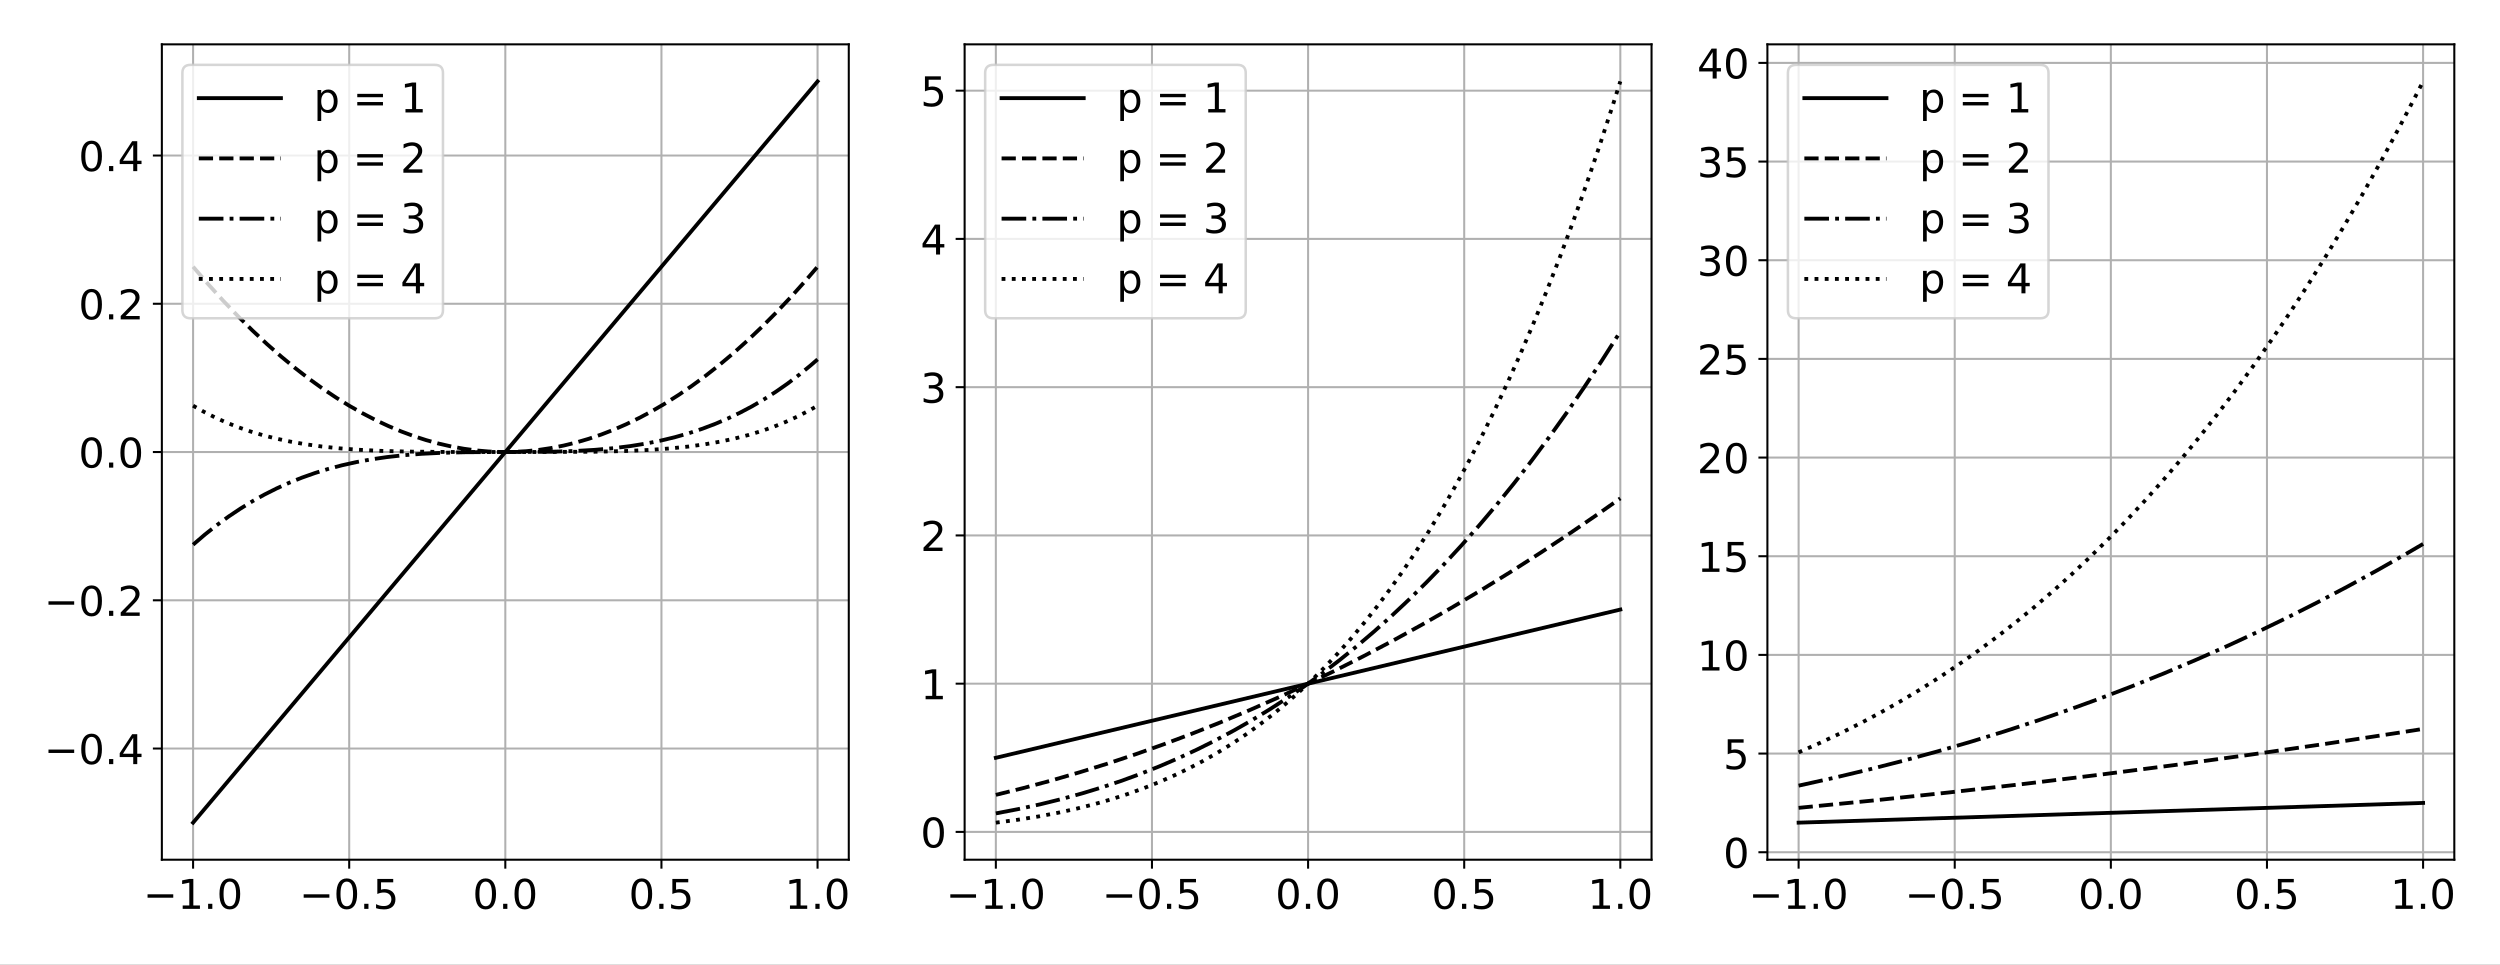<?xml version="1.0" encoding="UTF-8"?>
<svg xmlns="http://www.w3.org/2000/svg" xmlns:xlink="http://www.w3.org/1999/xlink" width="974.16pt" height="375.84pt" viewBox="0 0 974.16 375.84" version="1.1">
<rect x="0" y="0" width="974.16" height="375.84" fill="#808080" stroke="none"/>
<defs>
<g>
<symbol overflow="visible" id="glyph0-0">
<path style="stroke:none;" d="M 1.984 -1.328 L 4.559 -1.328 L 4.559 -10.223 L 1.762 -9.664 L 1.762 -11.105 L 4.543 -11.664 L 6.129 -11.664 L 6.129 -1.328 L 8.703 -1.328 L 8.703 0 L 1.984 0 Z M 1.984 -1.328 "/>
</symbol>
<symbol overflow="visible" id="glyph0-1">
<path style="stroke:none;" d="M 1.711 -1.984 L 3.359 -1.984 L 3.359 0 L 1.711 0 Z M 1.711 -1.984 "/>
</symbol>
<symbol overflow="visible" id="glyph0-2">
<path style="stroke:none;" d="M 5.09 -10.625 C 4.273 -10.625 3.664 -10.223 3.246 -9.426 C 2.832 -8.625 2.641 -7.426 2.641 -5.824 C 2.641 -4.223 2.832 -3.023 3.246 -2.223 C 3.664 -1.426 4.273 -1.023 5.09 -1.023 C 5.902 -1.023 6.512 -1.426 6.93 -2.223 C 7.328 -3.023 7.535 -4.223 7.535 -5.824 C 7.535 -7.426 7.328 -8.625 6.93 -9.426 C 6.512 -10.223 5.902 -10.625 5.09 -10.625 Z M 5.09 -11.871 C 6.383 -11.871 7.375 -11.344 8.078 -10.32 C 8.77 -9.281 9.121 -7.777 9.121 -5.824 C 9.121 -3.855 8.77 -2.352 8.078 -1.328 C 7.375 -0.305 6.383 0.207 5.07 0.207 C 3.762 0.207 2.77 -0.305 2.078 -1.328 C 1.391 -2.352 1.055 -3.855 1.055 -5.824 C 1.055 -7.777 1.391 -9.281 2.078 -10.32 C 2.77 -11.344 3.777 -11.871 5.09 -11.871 Z M 5.09 -11.871 "/>
</symbol>
<symbol overflow="visible" id="glyph0-3">
<path style="stroke:none;" d="M 1.727 -11.664 L 7.922 -11.664 L 7.922 -10.336 L 3.168 -10.336 L 3.168 -7.473 C 3.391 -7.551 3.633 -7.617 3.855 -7.648 C 4.078 -7.68 4.32 -7.711 4.543 -7.711 C 5.84 -7.711 6.863 -7.344 7.633 -6.641 C 8.398 -5.922 8.785 -4.961 8.785 -3.742 C 8.785 -2.48 8.383 -1.504 7.602 -0.816 C 6.816 -0.129 5.711 0.207 4.305 0.207 C 3.809 0.207 3.312 0.16 2.801 0.098 C 2.289 0.016 1.777 -0.098 1.23 -0.273 L 1.23 -1.855 C 1.695 -1.602 2.176 -1.406 2.688 -1.281 C 3.184 -1.152 3.711 -1.105 4.273 -1.105 C 5.168 -1.105 5.887 -1.328 6.414 -1.809 C 6.93 -2.289 7.199 -2.93 7.199 -3.742 C 7.199 -4.543 6.93 -5.184 6.414 -5.664 C 5.887 -6.145 5.168 -6.383 4.273 -6.383 C 3.855 -6.383 3.426 -6.336 3.008 -6.238 C 2.594 -6.145 2.16 -6 1.727 -5.809 Z M 1.727 -11.664 "/>
</symbol>
<symbol overflow="visible" id="glyph0-4">
<path style="stroke:none;" d="M 6.047 -10.289 L 2.062 -4.062 L 6.047 -4.062 Z M 5.633 -11.664 L 7.617 -11.664 L 7.617 -4.062 L 9.281 -4.062 L 9.281 -2.754 L 7.617 -2.754 L 7.617 0 L 6.047 0 L 6.047 -2.754 L 0.785 -2.754 L 0.785 -4.273 Z M 5.633 -11.664 "/>
</symbol>
<symbol overflow="visible" id="glyph0-5">
<path style="stroke:none;" d="M 3.07 -1.328 L 8.574 -1.328 L 8.574 0 L 1.168 0 L 1.168 -1.328 C 1.762 -1.938 2.574 -2.77 3.617 -3.824 C 4.641 -4.863 5.297 -5.535 5.566 -5.84 C 6.078 -6.398 6.434 -6.879 6.625 -7.281 C 6.816 -7.664 6.93 -8.062 6.93 -8.449 C 6.93 -9.055 6.703 -9.566 6.273 -9.953 C 5.84 -10.336 5.281 -10.543 4.574 -10.543 C 4.078 -10.543 3.551 -10.449 3.008 -10.289 C 2.465 -10.113 1.871 -9.855 1.246 -9.504 L 1.246 -11.105 C 1.887 -11.359 2.48 -11.551 3.023 -11.68 C 3.566 -11.809 4.078 -11.871 4.543 -11.871 C 5.742 -11.871 6.703 -11.566 7.426 -10.961 C 8.145 -10.352 8.512 -9.551 8.512 -8.543 C 8.512 -8.062 8.414 -7.602 8.238 -7.184 C 8.062 -6.754 7.742 -6.238 7.266 -5.664 C 7.137 -5.504 6.719 -5.07 6.016 -4.352 C 5.312 -3.633 4.336 -2.625 3.07 -1.328 Z M 3.07 -1.328 "/>
</symbol>
<symbol overflow="visible" id="glyph0-6">
<path style="stroke:none;" d="M 2.895 -1.312 L 2.895 3.312 L 1.457 3.312 L 1.457 -8.754 L 2.895 -8.754 L 2.895 -7.426 C 3.184 -7.938 3.566 -8.32 4.031 -8.574 C 4.496 -8.832 5.055 -8.961 5.695 -8.961 C 6.754 -8.961 7.617 -8.527 8.289 -7.695 C 8.945 -6.848 9.281 -5.742 9.281 -4.367 C 9.281 -2.992 8.945 -1.871 8.289 -1.039 C 7.617 -0.207 6.754 0.207 5.695 0.207 C 5.055 0.207 4.496 0.078 4.031 -0.16 C 3.566 -0.398 3.184 -0.785 2.895 -1.312 Z M 7.793 -4.367 C 7.793 -5.426 7.566 -6.238 7.137 -6.848 C 6.688 -7.457 6.098 -7.762 5.344 -7.762 C 4.574 -7.762 3.984 -7.457 3.551 -6.848 C 3.105 -6.238 2.895 -5.426 2.895 -4.367 C 2.895 -3.312 3.105 -2.48 3.551 -1.871 C 3.984 -1.266 4.574 -0.977 5.344 -0.977 C 6.098 -0.977 6.688 -1.266 7.137 -1.871 C 7.566 -2.48 7.793 -3.312 7.793 -4.367 Z M 7.793 -4.367 "/>
</symbol>
<symbol overflow="visible" id="glyph0-7">
<path style="stroke:none;" d=""/>
</symbol>
<symbol overflow="visible" id="glyph0-8">
<path style="stroke:none;" d="M 1.695 -7.266 L 11.711 -7.266 L 11.711 -5.953 L 1.695 -5.953 Z M 1.695 -4.078 L 11.711 -4.078 L 11.711 -2.754 L 1.695 -2.754 Z M 1.695 -4.078 "/>
</symbol>
<symbol overflow="visible" id="glyph0-9">
<path style="stroke:none;" d="M 6.496 -6.289 C 7.246 -6.129 7.84 -5.793 8.258 -5.281 C 8.672 -4.77 8.895 -4.129 8.895 -3.391 C 8.895 -2.238 8.496 -1.344 7.711 -0.719 C 6.91 -0.098 5.793 0.207 4.336 0.207 C 3.84 0.207 3.328 0.16 2.816 0.062 C 2.305 -0.016 1.762 -0.16 1.215 -0.352 L 1.215 -1.871 C 1.648 -1.617 2.129 -1.426 2.656 -1.297 C 3.168 -1.168 3.711 -1.105 4.289 -1.105 C 5.281 -1.105 6.031 -1.297 6.543 -1.68 C 7.055 -2.062 7.328 -2.641 7.328 -3.391 C 7.328 -4.062 7.09 -4.609 6.609 -4.992 C 6.129 -5.375 5.457 -5.586 4.594 -5.586 L 3.23 -5.586 L 3.23 -6.879 L 4.656 -6.879 C 5.426 -6.879 6.016 -7.023 6.434 -7.344 C 6.848 -7.648 7.055 -8.098 7.055 -8.688 C 7.055 -9.281 6.832 -9.742 6.414 -10.062 C 5.984 -10.383 5.375 -10.543 4.594 -10.543 C 4.16 -10.543 3.695 -10.496 3.199 -10.398 C 2.703 -10.305 2.16 -10.16 1.566 -9.969 L 1.566 -11.375 C 2.16 -11.535 2.719 -11.664 3.246 -11.742 C 3.762 -11.824 4.258 -11.871 4.734 -11.871 C 5.922 -11.871 6.863 -11.602 7.566 -11.055 C 8.273 -10.512 8.625 -9.777 8.625 -8.848 C 8.625 -8.207 8.434 -7.664 8.062 -7.215 C 7.695 -6.77 7.168 -6.449 6.496 -6.289 Z M 6.496 -6.289 "/>
</symbol>
</g>
<clipPath id="clip1">
  <path d="M 0 0 L 974.16 0 L 974.16 375.84 L 0 375.84 Z M 0 0 "/>
</clipPath>
<clipPath id="clip2">
  <path d="M 74 17.281 L 76 17.281 L 76 335 L 74 335 Z M 74 17.281 "/>
</clipPath>
<clipPath id="clip3">
  <path d="M 135 17.281 L 137 17.281 L 137 335 L 135 335 Z M 135 17.281 "/>
</clipPath>
<clipPath id="clip4">
  <path d="M 196 17.281 L 198 17.281 L 198 335 L 196 335 Z M 196 17.281 "/>
</clipPath>
<clipPath id="clip5">
  <path d="M 257 17.281 L 259 17.281 L 259 335 L 257 335 Z M 257 17.281 "/>
</clipPath>
<clipPath id="clip6">
  <path d="M 318 17.281 L 320 17.281 L 320 335 L 318 335 Z M 318 17.281 "/>
</clipPath>
<clipPath id="clip7">
  <path d="M 63.07 291 L 330.738 291 L 330.738 293 L 63.07 293 Z M 63.07 291 "/>
</clipPath>
<clipPath id="clip8">
  <path d="M 63.07 233 L 330.738 233 L 330.738 235 L 63.07 235 Z M 63.07 233 "/>
</clipPath>
<clipPath id="clip9">
  <path d="M 63.07 175 L 330.738 175 L 330.738 177 L 63.07 177 Z M 63.07 175 "/>
</clipPath>
<clipPath id="clip10">
  <path d="M 63.07 117 L 330.738 117 L 330.738 119 L 63.07 119 Z M 63.07 117 "/>
</clipPath>
<clipPath id="clip11">
  <path d="M 63.07 60 L 330.738 60 L 330.738 62 L 63.07 62 Z M 63.07 60 "/>
</clipPath>
<clipPath id="clip12">
  <path d="M 387 17.281 L 389 17.281 L 389 335 L 387 335 Z M 387 17.281 "/>
</clipPath>
<clipPath id="clip13">
  <path d="M 448 17.281 L 450 17.281 L 450 335 L 448 335 Z M 448 17.281 "/>
</clipPath>
<clipPath id="clip14">
  <path d="M 509 17.281 L 511 17.281 L 511 335 L 509 335 Z M 509 17.281 "/>
</clipPath>
<clipPath id="clip15">
  <path d="M 569 17.281 L 572 17.281 L 572 335 L 569 335 Z M 569 17.281 "/>
</clipPath>
<clipPath id="clip16">
  <path d="M 630 17.281 L 632 17.281 L 632 335 L 630 335 Z M 630 17.281 "/>
</clipPath>
<clipPath id="clip17">
  <path d="M 375.879 323 L 643.547 323 L 643.547 325 L 375.879 325 Z M 375.879 323 "/>
</clipPath>
<clipPath id="clip18">
  <path d="M 375.879 265 L 643.547 265 L 643.547 267 L 375.879 267 Z M 375.879 265 "/>
</clipPath>
<clipPath id="clip19">
  <path d="M 375.879 208 L 643.547 208 L 643.547 210 L 375.879 210 Z M 375.879 208 "/>
</clipPath>
<clipPath id="clip20">
  <path d="M 375.879 150 L 643.547 150 L 643.547 152 L 375.879 152 Z M 375.879 150 "/>
</clipPath>
<clipPath id="clip21">
  <path d="M 375.879 92 L 643.547 92 L 643.547 94 L 375.879 94 Z M 375.879 92 "/>
</clipPath>
<clipPath id="clip22">
  <path d="M 375.879 34 L 643.547 34 L 643.547 36 L 375.879 36 Z M 375.879 34 "/>
</clipPath>
<clipPath id="clip23">
  <path d="M 700 17.281 L 702 17.281 L 702 335 L 700 335 Z M 700 17.281 "/>
</clipPath>
<clipPath id="clip24">
  <path d="M 761 17.281 L 763 17.281 L 763 335 L 761 335 Z M 761 17.281 "/>
</clipPath>
<clipPath id="clip25">
  <path d="M 821 17.281 L 824 17.281 L 824 335 L 821 335 Z M 821 17.281 "/>
</clipPath>
<clipPath id="clip26">
  <path d="M 882 17.281 L 884 17.281 L 884 335 L 882 335 Z M 882 17.281 "/>
</clipPath>
<clipPath id="clip27">
  <path d="M 943 17.281 L 945 17.281 L 945 335 L 943 335 Z M 943 17.281 "/>
</clipPath>
<clipPath id="clip28">
  <path d="M 688.691 331 L 956.355 331 L 956.355 333 L 688.691 333 Z M 688.691 331 "/>
</clipPath>
<clipPath id="clip29">
  <path d="M 688.691 293 L 956.355 293 L 956.355 295 L 688.691 295 Z M 688.691 293 "/>
</clipPath>
<clipPath id="clip30">
  <path d="M 688.691 254 L 956.355 254 L 956.355 256 L 688.691 256 Z M 688.691 254 "/>
</clipPath>
<clipPath id="clip31">
  <path d="M 688.691 216 L 956.355 216 L 956.355 218 L 688.691 218 Z M 688.691 216 "/>
</clipPath>
<clipPath id="clip32">
  <path d="M 688.691 177 L 956.355 177 L 956.355 179 L 688.691 179 Z M 688.691 177 "/>
</clipPath>
<clipPath id="clip33">
  <path d="M 688.691 139 L 956.355 139 L 956.355 141 L 688.691 141 Z M 688.691 139 "/>
</clipPath>
<clipPath id="clip34">
  <path d="M 688.691 100 L 956.355 100 L 956.355 102 L 688.691 102 Z M 688.691 100 "/>
</clipPath>
<clipPath id="clip35">
  <path d="M 688.691 62 L 956.355 62 L 956.355 64 L 688.691 64 Z M 688.691 62 "/>
</clipPath>
<clipPath id="clip36">
  <path d="M 688.691 23 L 956.355 23 L 956.355 26 L 688.691 26 Z M 688.691 23 "/>
</clipPath>
</defs>
<g id="surface1">
<g clip-path="url(#clip1)" clip-rule="nonzero">
<path style=" stroke:none;fill-rule:nonzero;fill:rgb(100%,100%,100%);fill-opacity:1;" d="M 0 375.84 L 974.16 375.84 L 974.16 0 L 0 0 Z M 0 375.84 "/>
</g>
<path style=" stroke:none;fill-rule:nonzero;fill:rgb(100%,100%,100%);fill-opacity:1;" d="M 63.07 335 L 330.738 335 L 330.738 17.281 L 63.07 17.281 Z M 63.07 335 "/>
<g clip-path="url(#clip2)" clip-rule="nonzero">
<path style="fill:none;stroke-width:0.8;stroke-linecap:square;stroke-linejoin:round;stroke:rgb(69.019%,69.019%,69.019%);stroke-opacity:1;stroke-miterlimit:10;" d="M 75.238 40.84 L 75.238 358.559 " transform="matrix(1,0,0,-1,0,375.84)"/>
</g>
<path style="fill:none;stroke-width:0.8;stroke-linecap:butt;stroke-linejoin:round;stroke:rgb(0%,0%,0%);stroke-opacity:1;stroke-miterlimit:10;" d="M 75.238 40.84 L 75.238 37.34 " transform="matrix(1,0,0,-1,0,375.84)"/>
<g style="fill:rgb(0%,0%,0%);fill-opacity:1;">
  <use xlink:href="#glyph0-0" x="69.205" y="354.156"/>
  <use xlink:href="#glyph0-1" x="79.381" y="354.156"/>
  <use xlink:href="#glyph0-2" x="84.469" y="354.156"/>
</g>
<path style=" stroke:none;fill-rule:nonzero;fill:rgb(0%,0%,0%);fill-opacity:1;" d="M 57.496 348.477 L 67.512 348.477 L 67.512 349.805 L 57.496 349.805 Z M 57.496 348.477 "/>
<g clip-path="url(#clip3)" clip-rule="nonzero">
<path style="fill:none;stroke-width:0.8;stroke-linecap:square;stroke-linejoin:round;stroke:rgb(69.019%,69.019%,69.019%);stroke-opacity:1;stroke-miterlimit:10;" d="M 136.07 40.84 L 136.07 358.559 " transform="matrix(1,0,0,-1,0,375.84)"/>
</g>
<path style="fill:none;stroke-width:0.8;stroke-linecap:butt;stroke-linejoin:round;stroke:rgb(0%,0%,0%);stroke-opacity:1;stroke-miterlimit:10;" d="M 136.07 40.84 L 136.07 37.34 " transform="matrix(1,0,0,-1,0,375.84)"/>
<g style="fill:rgb(0%,0%,0%);fill-opacity:1;">
  <use xlink:href="#glyph0-2" x="130.039" y="354.156"/>
  <use xlink:href="#glyph0-1" x="140.215" y="354.156"/>
  <use xlink:href="#glyph0-3" x="145.303" y="354.156"/>
</g>
<path style=" stroke:none;fill-rule:nonzero;fill:rgb(0%,0%,0%);fill-opacity:1;" d="M 118.328 348.477 L 128.344 348.477 L 128.344 349.805 L 118.328 349.805 Z M 118.328 348.477 "/>
<g clip-path="url(#clip4)" clip-rule="nonzero">
<path style="fill:none;stroke-width:0.8;stroke-linecap:square;stroke-linejoin:round;stroke:rgb(69.019%,69.019%,69.019%);stroke-opacity:1;stroke-miterlimit:10;" d="M 196.902 40.84 L 196.902 358.559 " transform="matrix(1,0,0,-1,0,375.84)"/>
</g>
<path style="fill:none;stroke-width:0.8;stroke-linecap:butt;stroke-linejoin:round;stroke:rgb(0%,0%,0%);stroke-opacity:1;stroke-miterlimit:10;" d="M 196.902 40.84 L 196.902 37.34 " transform="matrix(1,0,0,-1,0,375.84)"/>
<g style="fill:rgb(0%,0%,0%);fill-opacity:1;">
  <use xlink:href="#glyph0-2" x="184.169" y="354.156"/>
  <use xlink:href="#glyph0-1" x="194.345" y="354.156"/>
  <use xlink:href="#glyph0-2" x="199.433" y="354.156"/>
</g>
<g clip-path="url(#clip5)" clip-rule="nonzero">
<path style="fill:none;stroke-width:0.8;stroke-linecap:square;stroke-linejoin:round;stroke:rgb(69.019%,69.019%,69.019%);stroke-opacity:1;stroke-miterlimit:10;" d="M 257.738 40.84 L 257.738 358.559 " transform="matrix(1,0,0,-1,0,375.84)"/>
</g>
<path style="fill:none;stroke-width:0.8;stroke-linecap:butt;stroke-linejoin:round;stroke:rgb(0%,0%,0%);stroke-opacity:1;stroke-miterlimit:10;" d="M 257.738 40.84 L 257.738 37.34 " transform="matrix(1,0,0,-1,0,375.84)"/>
<g style="fill:rgb(0%,0%,0%);fill-opacity:1;">
  <use xlink:href="#glyph0-2" x="245.002" y="354.156"/>
  <use xlink:href="#glyph0-1" x="255.178" y="354.156"/>
  <use xlink:href="#glyph0-3" x="260.266" y="354.156"/>
</g>
<g clip-path="url(#clip6)" clip-rule="nonzero">
<path style="fill:none;stroke-width:0.8;stroke-linecap:square;stroke-linejoin:round;stroke:rgb(69.019%,69.019%,69.019%);stroke-opacity:1;stroke-miterlimit:10;" d="M 318.57 40.84 L 318.57 358.559 " transform="matrix(1,0,0,-1,0,375.84)"/>
</g>
<path style="fill:none;stroke-width:0.8;stroke-linecap:butt;stroke-linejoin:round;stroke:rgb(0%,0%,0%);stroke-opacity:1;stroke-miterlimit:10;" d="M 318.57 40.84 L 318.57 37.34 " transform="matrix(1,0,0,-1,0,375.84)"/>
<g style="fill:rgb(0%,0%,0%);fill-opacity:1;">
  <use xlink:href="#glyph0-0" x="305.836" y="354.156"/>
  <use xlink:href="#glyph0-1" x="316.012" y="354.156"/>
  <use xlink:href="#glyph0-2" x="321.1" y="354.156"/>
</g>
<g clip-path="url(#clip7)" clip-rule="nonzero">
<path style="fill:none;stroke-width:0.8;stroke-linecap:square;stroke-linejoin:round;stroke:rgb(69.019%,69.019%,69.019%);stroke-opacity:1;stroke-miterlimit:10;" d="M 63.07 84.164 L 330.738 84.164 " transform="matrix(1,0,0,-1,0,375.84)"/>
</g>
<path style="fill:none;stroke-width:0.8;stroke-linecap:butt;stroke-linejoin:round;stroke:rgb(0%,0%,0%);stroke-opacity:1;stroke-miterlimit:10;" d="M 63.07 84.164 L 59.57 84.164 " transform="matrix(1,0,0,-1,0,375.84)"/>
<g style="fill:rgb(0%,0%,0%);fill-opacity:1;">
  <use xlink:href="#glyph0-2" x="30.601" y="297.753"/>
  <use xlink:href="#glyph0-1" x="40.777" y="297.753"/>
  <use xlink:href="#glyph0-4" x="45.865" y="297.753"/>
</g>
<path style=" stroke:none;fill-rule:nonzero;fill:rgb(0%,0%,0%);fill-opacity:1;" d="M 18.891 292.074 L 28.906 292.074 L 28.906 293.402 L 18.891 293.402 Z M 18.891 292.074 "/>
<g clip-path="url(#clip8)" clip-rule="nonzero">
<path style="fill:none;stroke-width:0.8;stroke-linecap:square;stroke-linejoin:round;stroke:rgb(69.019%,69.019%,69.019%);stroke-opacity:1;stroke-miterlimit:10;" d="M 63.07 141.934 L 330.738 141.934 " transform="matrix(1,0,0,-1,0,375.84)"/>
</g>
<path style="fill:none;stroke-width:0.8;stroke-linecap:butt;stroke-linejoin:round;stroke:rgb(0%,0%,0%);stroke-opacity:1;stroke-miterlimit:10;" d="M 63.07 141.934 L 59.57 141.934 " transform="matrix(1,0,0,-1,0,375.84)"/>
<g style="fill:rgb(0%,0%,0%);fill-opacity:1;">
  <use xlink:href="#glyph0-2" x="30.601" y="239.985"/>
  <use xlink:href="#glyph0-1" x="40.777" y="239.985"/>
  <use xlink:href="#glyph0-5" x="45.865" y="239.985"/>
</g>
<path style=" stroke:none;fill-rule:nonzero;fill:rgb(0%,0%,0%);fill-opacity:1;" d="M 18.891 234.305 L 28.906 234.305 L 28.906 235.633 L 18.891 235.633 Z M 18.891 234.305 "/>
<g clip-path="url(#clip9)" clip-rule="nonzero">
<path style="fill:none;stroke-width:0.8;stroke-linecap:square;stroke-linejoin:round;stroke:rgb(69.019%,69.019%,69.019%);stroke-opacity:1;stroke-miterlimit:10;" d="M 63.07 199.699 L 330.738 199.699 " transform="matrix(1,0,0,-1,0,375.84)"/>
</g>
<path style="fill:none;stroke-width:0.8;stroke-linecap:butt;stroke-linejoin:round;stroke:rgb(0%,0%,0%);stroke-opacity:1;stroke-miterlimit:10;" d="M 63.07 199.699 L 59.57 199.699 " transform="matrix(1,0,0,-1,0,375.84)"/>
<g style="fill:rgb(0%,0%,0%);fill-opacity:1;">
  <use xlink:href="#glyph0-2" x="30.601" y="182.218"/>
  <use xlink:href="#glyph0-1" x="40.777" y="182.218"/>
  <use xlink:href="#glyph0-2" x="45.865" y="182.218"/>
</g>
<g clip-path="url(#clip10)" clip-rule="nonzero">
<path style="fill:none;stroke-width:0.8;stroke-linecap:square;stroke-linejoin:round;stroke:rgb(69.019%,69.019%,69.019%);stroke-opacity:1;stroke-miterlimit:10;" d="M 63.07 257.469 L 330.738 257.469 " transform="matrix(1,0,0,-1,0,375.84)"/>
</g>
<path style="fill:none;stroke-width:0.8;stroke-linecap:butt;stroke-linejoin:round;stroke:rgb(0%,0%,0%);stroke-opacity:1;stroke-miterlimit:10;" d="M 63.07 257.469 L 59.57 257.469 " transform="matrix(1,0,0,-1,0,375.84)"/>
<g style="fill:rgb(0%,0%,0%);fill-opacity:1;">
  <use xlink:href="#glyph0-2" x="30.601" y="124.451"/>
  <use xlink:href="#glyph0-1" x="40.777" y="124.451"/>
  <use xlink:href="#glyph0-5" x="45.865" y="124.451"/>
</g>
<g clip-path="url(#clip11)" clip-rule="nonzero">
<path style="fill:none;stroke-width:0.8;stroke-linecap:square;stroke-linejoin:round;stroke:rgb(69.019%,69.019%,69.019%);stroke-opacity:1;stroke-miterlimit:10;" d="M 63.07 315.235 L 330.738 315.235 " transform="matrix(1,0,0,-1,0,375.84)"/>
</g>
<path style="fill:none;stroke-width:0.8;stroke-linecap:butt;stroke-linejoin:round;stroke:rgb(0%,0%,0%);stroke-opacity:1;stroke-miterlimit:10;" d="M 63.07 315.235 L 59.57 315.235 " transform="matrix(1,0,0,-1,0,375.84)"/>
<g style="fill:rgb(0%,0%,0%);fill-opacity:1;">
  <use xlink:href="#glyph0-2" x="30.601" y="66.684"/>
  <use xlink:href="#glyph0-1" x="40.777" y="66.684"/>
  <use xlink:href="#glyph0-4" x="45.865" y="66.684"/>
</g>
<path style="fill:none;stroke-width:1.5;stroke-linecap:square;stroke-linejoin:round;stroke:rgb(0%,0%,0%);stroke-opacity:1;stroke-miterlimit:10;" d="M 75.238 55.281 L 318.57 344.117 " transform="matrix(1,0,0,-1,0,375.84)"/>
<path style="fill:none;stroke-width:1.5;stroke-linecap:butt;stroke-linejoin:round;stroke:rgb(0%,0%,0%);stroke-opacity:1;stroke-dasharray:5.55,2.4;stroke-miterlimit:10;" d="M 75.238 271.91 L 81.082 265.137 L 86.93 258.699 L 92.773 252.594 L 98.375 247.055 L 103.98 241.82 L 109.582 236.895 L 114.941 232.473 L 120.297 228.324 L 125.656 224.461 L 131.016 220.875 L 136.133 217.715 L 141.246 214.813 L 146.359 212.16 L 151.477 209.766 L 156.348 207.723 L 161.219 205.91 L 166.09 204.332 L 170.961 202.985 L 175.832 201.867 L 180.707 200.981 L 185.578 200.324 L 190.449 199.903 L 195.32 199.711 L 200.191 199.754 L 205.062 200.024 L 209.934 200.528 L 214.805 201.262 L 219.68 202.231 L 224.551 203.43 L 229.422 204.86 L 234.293 206.52 L 239.164 208.41 L 244.035 210.535 L 249.152 213.016 L 254.266 215.75 L 259.379 218.742 L 264.496 221.988 L 269.609 225.488 L 274.969 229.43 L 280.328 233.649 L 285.688 238.153 L 291.289 243.156 L 296.891 248.469 L 302.492 254.086 L 308.098 260.012 L 313.941 266.52 L 318.57 271.91 " transform="matrix(1,0,0,-1,0,375.84)"/>
<path style="fill:none;stroke-width:1.5;stroke-linecap:butt;stroke-linejoin:round;stroke:rgb(0%,0%,0%);stroke-opacity:1;stroke-dasharray:9.6,2.4,1.5,2.4;stroke-miterlimit:10;" d="M 75.238 163.594 L 79.863 167.563 L 84.492 171.223 L 89.121 174.598 L 93.75 177.695 L 98.375 180.528 L 103.004 183.102 L 107.875 185.555 L 112.746 187.75 L 117.617 189.707 L 122.734 191.52 L 127.848 193.098 L 133.207 194.52 L 138.809 195.77 L 144.656 196.84 L 150.746 197.727 L 157.32 198.457 L 164.387 199.012 L 172.18 199.399 L 181.438 199.625 L 194.348 199.699 L 214.805 199.817 L 224.062 200.102 L 231.855 200.555 L 238.922 201.188 L 245.496 202 L 251.586 202.977 L 257.434 204.145 L 263.035 205.496 L 268.395 207.024 L 273.508 208.711 L 278.625 210.641 L 283.496 212.715 L 288.367 215.039 L 292.996 217.488 L 297.621 220.184 L 302.25 223.137 L 306.879 226.363 L 311.508 229.875 L 315.891 233.473 L 318.57 235.805 " transform="matrix(1,0,0,-1,0,375.84)"/>
<path style="fill:none;stroke-width:1.5;stroke-linecap:butt;stroke-linejoin:round;stroke:rgb(0%,0%,0%);stroke-opacity:1;stroke-dasharray:1.5,2.475;stroke-miterlimit:10;" d="M 75.238 217.754 L 79.379 215.418 L 83.762 213.199 L 88.145 211.227 L 92.773 209.387 L 97.645 207.695 L 102.516 206.238 L 107.633 204.934 L 113.234 203.738 L 119.082 202.723 L 125.414 201.852 L 132.234 201.141 L 139.785 200.578 L 148.555 200.149 L 159.027 199.871 L 173.398 199.727 L 205.551 199.699 L 231.371 199.817 L 243.547 200.09 L 253.047 200.52 L 261.086 201.098 L 268.148 201.824 L 274.727 202.723 L 280.57 203.738 L 286.176 204.934 L 291.531 206.305 L 296.648 207.856 L 301.52 209.567 L 306.148 211.434 L 310.531 213.434 L 314.918 215.68 L 318.57 217.754 " transform="matrix(1,0,0,-1,0,375.84)"/>
<path style="fill:none;stroke-width:0.8;stroke-linecap:square;stroke-linejoin:miter;stroke:rgb(0%,0%,0%);stroke-opacity:1;stroke-miterlimit:10;" d="M 63.07 40.84 L 63.07 358.559 " transform="matrix(1,0,0,-1,0,375.84)"/>
<path style="fill:none;stroke-width:0.8;stroke-linecap:square;stroke-linejoin:miter;stroke:rgb(0%,0%,0%);stroke-opacity:1;stroke-miterlimit:10;" d="M 330.738 40.84 L 330.738 358.559 " transform="matrix(1,0,0,-1,0,375.84)"/>
<path style="fill:none;stroke-width:0.8;stroke-linecap:square;stroke-linejoin:miter;stroke:rgb(0%,0%,0%);stroke-opacity:1;stroke-miterlimit:10;" d="M 63.07 40.84 L 330.738 40.84 " transform="matrix(1,0,0,-1,0,375.84)"/>
<path style="fill:none;stroke-width:0.8;stroke-linecap:square;stroke-linejoin:miter;stroke:rgb(0%,0%,0%);stroke-opacity:1;stroke-miterlimit:10;" d="M 63.07 358.559 L 330.738 358.559 " transform="matrix(1,0,0,-1,0,375.84)"/>
<path style="fill-rule:nonzero;fill:rgb(100%,100%,100%);fill-opacity:0.8;stroke-width:1;stroke-linecap:butt;stroke-linejoin:miter;stroke:rgb(79.999%,79.999%,79.999%);stroke-opacity:0.8;stroke-miterlimit:10;" d="M 74.27 251.824 L 169.406 251.824 C 171.539 251.824 172.609 252.891 172.609 255.024 L 172.609 347.36 C 172.609 349.492 171.539 350.559 169.406 350.559 L 74.27 350.559 C 72.137 350.559 71.07 349.492 71.07 347.36 L 71.07 255.024 C 71.07 252.891 72.137 251.824 74.27 251.824 Z M 74.27 251.824 " transform="matrix(1,0,0,-1,0,375.84)"/>
<path style="fill:none;stroke-width:1.5;stroke-linecap:square;stroke-linejoin:round;stroke:rgb(0%,0%,0%);stroke-opacity:1;stroke-miterlimit:10;" d="M 77.469 337.606 L 109.469 337.606 " transform="matrix(1,0,0,-1,0,375.84)"/>
<g style="fill:rgb(0%,0%,0%);fill-opacity:1;">
  <use xlink:href="#glyph0-6" x="122.27" y="43.836"/>
  <use xlink:href="#glyph0-7" x="132.43" y="43.836"/>
  <use xlink:href="#glyph0-8" x="137.518" y="43.836"/>
  <use xlink:href="#glyph0-7" x="150.926" y="43.836"/>
  <use xlink:href="#glyph0-0" x="156.014" y="43.836"/>
</g>
<path style="fill:none;stroke-width:1.5;stroke-linecap:butt;stroke-linejoin:round;stroke:rgb(0%,0%,0%);stroke-opacity:1;stroke-dasharray:5.55,2.4;stroke-miterlimit:10;" d="M 77.469 314.121 L 109.469 314.121 " transform="matrix(1,0,0,-1,0,375.84)"/>
<g style="fill:rgb(0%,0%,0%);fill-opacity:1;">
  <use xlink:href="#glyph0-6" x="122.27" y="67.321"/>
  <use xlink:href="#glyph0-7" x="132.43" y="67.321"/>
  <use xlink:href="#glyph0-8" x="137.518" y="67.321"/>
  <use xlink:href="#glyph0-7" x="150.926" y="67.321"/>
  <use xlink:href="#glyph0-5" x="156.014" y="67.321"/>
</g>
<path style="fill:none;stroke-width:1.5;stroke-linecap:butt;stroke-linejoin:round;stroke:rgb(0%,0%,0%);stroke-opacity:1;stroke-dasharray:9.6,2.4,1.5,2.4;stroke-miterlimit:10;" d="M 77.469 290.637 L 109.469 290.637 " transform="matrix(1,0,0,-1,0,375.84)"/>
<g style="fill:rgb(0%,0%,0%);fill-opacity:1;">
  <use xlink:href="#glyph0-6" x="122.27" y="90.805"/>
  <use xlink:href="#glyph0-7" x="132.43" y="90.805"/>
  <use xlink:href="#glyph0-8" x="137.518" y="90.805"/>
  <use xlink:href="#glyph0-7" x="150.926" y="90.805"/>
  <use xlink:href="#glyph0-9" x="156.014" y="90.805"/>
</g>
<path style="fill:none;stroke-width:1.5;stroke-linecap:butt;stroke-linejoin:round;stroke:rgb(0%,0%,0%);stroke-opacity:1;stroke-dasharray:1.5,2.475;stroke-miterlimit:10;" d="M 77.469 267.152 L 109.469 267.152 " transform="matrix(1,0,0,-1,0,375.84)"/>
<g style="fill:rgb(0%,0%,0%);fill-opacity:1;">
  <use xlink:href="#glyph0-6" x="122.27" y="114.289"/>
  <use xlink:href="#glyph0-7" x="132.43" y="114.289"/>
  <use xlink:href="#glyph0-8" x="137.518" y="114.289"/>
  <use xlink:href="#glyph0-7" x="150.926" y="114.289"/>
  <use xlink:href="#glyph0-4" x="156.014" y="114.289"/>
</g>
<path style=" stroke:none;fill-rule:nonzero;fill:rgb(100%,100%,100%);fill-opacity:1;" d="M 375.879 335 L 643.547 335 L 643.547 17.281 L 375.879 17.281 Z M 375.879 335 "/>
<g clip-path="url(#clip12)" clip-rule="nonzero">
<path style="fill:none;stroke-width:0.8;stroke-linecap:square;stroke-linejoin:round;stroke:rgb(69.019%,69.019%,69.019%);stroke-opacity:1;stroke-miterlimit:10;" d="M 388.047 40.84 L 388.047 358.559 " transform="matrix(1,0,0,-1,0,375.84)"/>
</g>
<path style="fill:none;stroke-width:0.8;stroke-linecap:butt;stroke-linejoin:round;stroke:rgb(0%,0%,0%);stroke-opacity:1;stroke-miterlimit:10;" d="M 388.047 40.84 L 388.047 37.34 " transform="matrix(1,0,0,-1,0,375.84)"/>
<g style="fill:rgb(0%,0%,0%);fill-opacity:1;">
  <use xlink:href="#glyph0-0" x="382.015" y="354.156"/>
  <use xlink:href="#glyph0-1" x="392.191" y="354.156"/>
  <use xlink:href="#glyph0-2" x="397.279" y="354.156"/>
</g>
<path style=" stroke:none;fill-rule:nonzero;fill:rgb(0%,0%,0%);fill-opacity:1;" d="M 370.305 348.477 L 380.32 348.477 L 380.32 349.805 L 370.305 349.805 Z M 370.305 348.477 "/>
<g clip-path="url(#clip13)" clip-rule="nonzero">
<path style="fill:none;stroke-width:0.8;stroke-linecap:square;stroke-linejoin:round;stroke:rgb(69.019%,69.019%,69.019%);stroke-opacity:1;stroke-miterlimit:10;" d="M 448.879 40.84 L 448.879 358.559 " transform="matrix(1,0,0,-1,0,375.84)"/>
</g>
<path style="fill:none;stroke-width:0.8;stroke-linecap:butt;stroke-linejoin:round;stroke:rgb(0%,0%,0%);stroke-opacity:1;stroke-miterlimit:10;" d="M 448.879 40.84 L 448.879 37.34 " transform="matrix(1,0,0,-1,0,375.84)"/>
<g style="fill:rgb(0%,0%,0%);fill-opacity:1;">
  <use xlink:href="#glyph0-2" x="442.849" y="354.156"/>
  <use xlink:href="#glyph0-1" x="453.025" y="354.156"/>
  <use xlink:href="#glyph0-3" x="458.113" y="354.156"/>
</g>
<path style=" stroke:none;fill-rule:nonzero;fill:rgb(0%,0%,0%);fill-opacity:1;" d="M 431.137 348.477 L 441.156 348.477 L 441.156 349.805 L 431.137 349.805 Z M 431.137 348.477 "/>
<g clip-path="url(#clip14)" clip-rule="nonzero">
<path style="fill:none;stroke-width:0.8;stroke-linecap:square;stroke-linejoin:round;stroke:rgb(69.019%,69.019%,69.019%);stroke-opacity:1;stroke-miterlimit:10;" d="M 509.715 40.84 L 509.715 358.559 " transform="matrix(1,0,0,-1,0,375.84)"/>
</g>
<path style="fill:none;stroke-width:0.8;stroke-linecap:butt;stroke-linejoin:round;stroke:rgb(0%,0%,0%);stroke-opacity:1;stroke-miterlimit:10;" d="M 509.715 40.84 L 509.715 37.34 " transform="matrix(1,0,0,-1,0,375.84)"/>
<g style="fill:rgb(0%,0%,0%);fill-opacity:1;">
  <use xlink:href="#glyph0-2" x="496.979" y="354.156"/>
  <use xlink:href="#glyph0-1" x="507.155" y="354.156"/>
  <use xlink:href="#glyph0-2" x="512.243" y="354.156"/>
</g>
<g clip-path="url(#clip15)" clip-rule="nonzero">
<path style="fill:none;stroke-width:0.8;stroke-linecap:square;stroke-linejoin:round;stroke:rgb(69.019%,69.019%,69.019%);stroke-opacity:1;stroke-miterlimit:10;" d="M 570.547 40.84 L 570.547 358.559 " transform="matrix(1,0,0,-1,0,375.84)"/>
</g>
<path style="fill:none;stroke-width:0.8;stroke-linecap:butt;stroke-linejoin:round;stroke:rgb(0%,0%,0%);stroke-opacity:1;stroke-miterlimit:10;" d="M 570.547 40.84 L 570.547 37.34 " transform="matrix(1,0,0,-1,0,375.84)"/>
<g style="fill:rgb(0%,0%,0%);fill-opacity:1;">
  <use xlink:href="#glyph0-2" x="557.812" y="354.156"/>
  <use xlink:href="#glyph0-1" x="567.988" y="354.156"/>
  <use xlink:href="#glyph0-3" x="573.076" y="354.156"/>
</g>
<g clip-path="url(#clip16)" clip-rule="nonzero">
<path style="fill:none;stroke-width:0.8;stroke-linecap:square;stroke-linejoin:round;stroke:rgb(69.019%,69.019%,69.019%);stroke-opacity:1;stroke-miterlimit:10;" d="M 631.379 40.84 L 631.379 358.559 " transform="matrix(1,0,0,-1,0,375.84)"/>
</g>
<path style="fill:none;stroke-width:0.8;stroke-linecap:butt;stroke-linejoin:round;stroke:rgb(0%,0%,0%);stroke-opacity:1;stroke-miterlimit:10;" d="M 631.379 40.84 L 631.379 37.34 " transform="matrix(1,0,0,-1,0,375.84)"/>
<g style="fill:rgb(0%,0%,0%);fill-opacity:1;">
  <use xlink:href="#glyph0-0" x="618.646" y="354.156"/>
  <use xlink:href="#glyph0-1" x="628.822" y="354.156"/>
  <use xlink:href="#glyph0-2" x="633.91" y="354.156"/>
</g>
<g clip-path="url(#clip17)" clip-rule="nonzero">
<path style="fill:none;stroke-width:0.8;stroke-linecap:square;stroke-linejoin:round;stroke:rgb(69.019%,69.019%,69.019%);stroke-opacity:1;stroke-miterlimit:10;" d="M 375.879 51.672 L 643.547 51.672 " transform="matrix(1,0,0,-1,0,375.84)"/>
</g>
<path style="fill:none;stroke-width:0.8;stroke-linecap:butt;stroke-linejoin:round;stroke:rgb(0%,0%,0%);stroke-opacity:1;stroke-miterlimit:10;" d="M 375.879 51.672 L 372.379 51.672 " transform="matrix(1,0,0,-1,0,375.84)"/>
<g style="fill:rgb(0%,0%,0%);fill-opacity:1;">
  <use xlink:href="#glyph0-2" x="358.692" y="330.247"/>
</g>
<g clip-path="url(#clip18)" clip-rule="nonzero">
<path style="fill:none;stroke-width:0.8;stroke-linecap:square;stroke-linejoin:round;stroke:rgb(69.019%,69.019%,69.019%);stroke-opacity:1;stroke-miterlimit:10;" d="M 375.879 109.438 L 643.547 109.438 " transform="matrix(1,0,0,-1,0,375.84)"/>
</g>
<path style="fill:none;stroke-width:0.8;stroke-linecap:butt;stroke-linejoin:round;stroke:rgb(0%,0%,0%);stroke-opacity:1;stroke-miterlimit:10;" d="M 375.879 109.438 L 372.379 109.438 " transform="matrix(1,0,0,-1,0,375.84)"/>
<g style="fill:rgb(0%,0%,0%);fill-opacity:1;">
  <use xlink:href="#glyph0-0" x="358.692" y="272.479"/>
</g>
<g clip-path="url(#clip19)" clip-rule="nonzero">
<path style="fill:none;stroke-width:0.8;stroke-linecap:square;stroke-linejoin:round;stroke:rgb(69.019%,69.019%,69.019%);stroke-opacity:1;stroke-miterlimit:10;" d="M 375.879 167.207 L 643.547 167.207 " transform="matrix(1,0,0,-1,0,375.84)"/>
</g>
<path style="fill:none;stroke-width:0.8;stroke-linecap:butt;stroke-linejoin:round;stroke:rgb(0%,0%,0%);stroke-opacity:1;stroke-miterlimit:10;" d="M 375.879 167.207 L 372.379 167.207 " transform="matrix(1,0,0,-1,0,375.84)"/>
<g style="fill:rgb(0%,0%,0%);fill-opacity:1;">
  <use xlink:href="#glyph0-5" x="358.692" y="214.712"/>
</g>
<g clip-path="url(#clip20)" clip-rule="nonzero">
<path style="fill:none;stroke-width:0.8;stroke-linecap:square;stroke-linejoin:round;stroke:rgb(69.019%,69.019%,69.019%);stroke-opacity:1;stroke-miterlimit:10;" d="M 375.879 224.973 L 643.547 224.973 " transform="matrix(1,0,0,-1,0,375.84)"/>
</g>
<path style="fill:none;stroke-width:0.8;stroke-linecap:butt;stroke-linejoin:round;stroke:rgb(0%,0%,0%);stroke-opacity:1;stroke-miterlimit:10;" d="M 375.879 224.973 L 372.379 224.973 " transform="matrix(1,0,0,-1,0,375.84)"/>
<g style="fill:rgb(0%,0%,0%);fill-opacity:1;">
  <use xlink:href="#glyph0-9" x="358.692" y="156.945"/>
</g>
<g clip-path="url(#clip21)" clip-rule="nonzero">
<path style="fill:none;stroke-width:0.8;stroke-linecap:square;stroke-linejoin:round;stroke:rgb(69.019%,69.019%,69.019%);stroke-opacity:1;stroke-miterlimit:10;" d="M 375.879 282.742 L 643.547 282.742 " transform="matrix(1,0,0,-1,0,375.84)"/>
</g>
<path style="fill:none;stroke-width:0.8;stroke-linecap:butt;stroke-linejoin:round;stroke:rgb(0%,0%,0%);stroke-opacity:1;stroke-miterlimit:10;" d="M 375.879 282.742 L 372.379 282.742 " transform="matrix(1,0,0,-1,0,375.84)"/>
<g style="fill:rgb(0%,0%,0%);fill-opacity:1;">
  <use xlink:href="#glyph0-4" x="358.692" y="99.178"/>
</g>
<g clip-path="url(#clip22)" clip-rule="nonzero">
<path style="fill:none;stroke-width:0.8;stroke-linecap:square;stroke-linejoin:round;stroke:rgb(69.019%,69.019%,69.019%);stroke-opacity:1;stroke-miterlimit:10;" d="M 375.879 340.508 L 643.547 340.508 " transform="matrix(1,0,0,-1,0,375.84)"/>
</g>
<path style="fill:none;stroke-width:0.8;stroke-linecap:butt;stroke-linejoin:round;stroke:rgb(0%,0%,0%);stroke-opacity:1;stroke-miterlimit:10;" d="M 375.879 340.508 L 372.379 340.508 " transform="matrix(1,0,0,-1,0,375.84)"/>
<g style="fill:rgb(0%,0%,0%);fill-opacity:1;">
  <use xlink:href="#glyph0-3" x="358.692" y="41.41"/>
</g>
<path style="fill:none;stroke-width:1.5;stroke-linecap:square;stroke-linejoin:round;stroke:rgb(0%,0%,0%);stroke-opacity:1;stroke-miterlimit:10;" d="M 388.047 80.555 L 631.379 138.32 " transform="matrix(1,0,0,-1,0,375.84)"/>
<path style="fill:none;stroke-width:1.5;stroke-linecap:butt;stroke-linejoin:round;stroke:rgb(0%,0%,0%);stroke-opacity:1;stroke-dasharray:5.55,2.4;stroke-miterlimit:10;" d="M 388.047 66.113 L 398.766 68.77 L 409.727 71.719 L 420.688 74.903 L 431.648 78.317 L 442.609 81.969 L 453.57 85.856 L 464.531 89.977 L 475.492 94.332 L 486.695 99.028 L 497.898 103.965 L 509.105 109.149 L 520.309 114.578 L 531.512 120.254 L 542.719 126.172 L 554.168 132.473 L 565.613 139.028 L 577.062 145.84 L 588.512 152.91 L 600.203 160.391 L 611.895 168.141 L 623.586 176.156 L 631.379 181.649 " transform="matrix(1,0,0,-1,0,375.84)"/>
<path style="fill:none;stroke-width:1.5;stroke-linecap:butt;stroke-linejoin:round;stroke:rgb(0%,0%,0%);stroke-opacity:1;stroke-dasharray:9.6,2.4,1.5,2.4;stroke-miterlimit:10;" d="M 388.047 58.891 L 396.816 60.57 L 405.34 62.43 L 413.621 64.469 L 421.66 66.684 L 429.453 69.059 L 437.004 71.586 L 444.555 74.352 L 451.863 77.258 L 459.172 80.403 L 466.477 83.793 L 473.543 87.317 L 480.605 91.09 L 487.668 95.117 L 494.488 99.262 L 501.309 103.656 L 508.129 108.317 L 514.949 113.25 L 521.77 118.457 L 528.59 123.953 L 535.41 129.742 L 542.23 135.832 L 549.051 142.227 L 555.871 148.942 L 562.691 155.981 L 569.512 163.352 L 576.332 171.059 L 583.152 179.113 L 589.973 187.524 L 596.793 196.297 L 603.613 205.438 L 610.434 214.957 L 617.254 224.863 L 624.074 235.16 L 630.895 245.856 L 631.379 246.637 " transform="matrix(1,0,0,-1,0,375.84)"/>
<path style="fill:none;stroke-width:1.5;stroke-linecap:butt;stroke-linejoin:round;stroke:rgb(0%,0%,0%);stroke-opacity:1;stroke-dasharray:1.5,2.475;stroke-miterlimit:10;" d="M 388.047 55.281 L 396.57 56.406 L 404.609 57.688 L 412.16 59.113 L 419.469 60.723 L 426.289 62.445 L 432.863 64.328 L 439.199 66.367 L 445.531 68.645 L 451.621 71.07 L 457.465 73.641 L 463.312 76.453 L 468.914 79.395 L 474.516 82.594 L 479.875 85.903 L 485.234 89.473 L 490.594 93.313 L 495.707 97.242 L 500.824 101.449 L 505.938 105.938 L 511.055 110.723 L 516.168 115.817 L 521.285 121.235 L 526.398 126.988 L 531.512 133.09 L 536.629 139.559 L 541.742 146.406 L 546.613 153.289 L 551.488 160.539 L 556.602 168.567 L 561.719 177.028 L 566.832 185.942 L 571.945 195.32 L 577.062 205.184 L 582.176 215.547 L 587.293 226.422 L 592.406 237.836 L 597.523 249.797 L 602.637 262.324 L 607.754 275.438 L 612.867 289.152 L 617.984 303.488 L 623.098 318.465 L 628.457 334.863 L 631.379 344.117 " transform="matrix(1,0,0,-1,0,375.84)"/>
<path style="fill:none;stroke-width:0.8;stroke-linecap:square;stroke-linejoin:miter;stroke:rgb(0%,0%,0%);stroke-opacity:1;stroke-miterlimit:10;" d="M 375.879 40.84 L 375.879 358.559 " transform="matrix(1,0,0,-1,0,375.84)"/>
<path style="fill:none;stroke-width:0.8;stroke-linecap:square;stroke-linejoin:miter;stroke:rgb(0%,0%,0%);stroke-opacity:1;stroke-miterlimit:10;" d="M 643.547 40.84 L 643.547 358.559 " transform="matrix(1,0,0,-1,0,375.84)"/>
<path style="fill:none;stroke-width:0.8;stroke-linecap:square;stroke-linejoin:miter;stroke:rgb(0%,0%,0%);stroke-opacity:1;stroke-miterlimit:10;" d="M 375.879 40.84 L 643.547 40.84 " transform="matrix(1,0,0,-1,0,375.84)"/>
<path style="fill:none;stroke-width:0.8;stroke-linecap:square;stroke-linejoin:miter;stroke:rgb(0%,0%,0%);stroke-opacity:1;stroke-miterlimit:10;" d="M 375.879 358.559 L 643.547 358.559 " transform="matrix(1,0,0,-1,0,375.84)"/>
<path style="fill-rule:nonzero;fill:rgb(100%,100%,100%);fill-opacity:0.8;stroke-width:1;stroke-linecap:butt;stroke-linejoin:miter;stroke:rgb(79.999%,79.999%,79.999%);stroke-opacity:0.8;stroke-miterlimit:10;" d="M 387.078 251.824 L 482.219 251.824 C 484.352 251.824 485.418 252.891 485.418 255.024 L 485.418 347.36 C 485.418 349.492 484.352 350.559 482.219 350.559 L 387.078 350.559 C 384.945 350.559 383.879 349.492 383.879 347.36 L 383.879 255.024 C 383.879 252.891 384.945 251.824 387.078 251.824 Z M 387.078 251.824 " transform="matrix(1,0,0,-1,0,375.84)"/>
<path style="fill:none;stroke-width:1.5;stroke-linecap:square;stroke-linejoin:round;stroke:rgb(0%,0%,0%);stroke-opacity:1;stroke-miterlimit:10;" d="M 390.281 337.606 L 422.281 337.606 " transform="matrix(1,0,0,-1,0,375.84)"/>
<g style="fill:rgb(0%,0%,0%);fill-opacity:1;">
  <use xlink:href="#glyph0-6" x="435.08" y="43.836"/>
  <use xlink:href="#glyph0-7" x="445.24" y="43.836"/>
  <use xlink:href="#glyph0-8" x="450.328" y="43.836"/>
  <use xlink:href="#glyph0-7" x="463.736" y="43.836"/>
  <use xlink:href="#glyph0-0" x="468.824" y="43.836"/>
</g>
<path style="fill:none;stroke-width:1.5;stroke-linecap:butt;stroke-linejoin:round;stroke:rgb(0%,0%,0%);stroke-opacity:1;stroke-dasharray:5.55,2.4;stroke-miterlimit:10;" d="M 390.281 314.121 L 422.281 314.121 " transform="matrix(1,0,0,-1,0,375.84)"/>
<g style="fill:rgb(0%,0%,0%);fill-opacity:1;">
  <use xlink:href="#glyph0-6" x="435.08" y="67.321"/>
  <use xlink:href="#glyph0-7" x="445.24" y="67.321"/>
  <use xlink:href="#glyph0-8" x="450.328" y="67.321"/>
  <use xlink:href="#glyph0-7" x="463.736" y="67.321"/>
  <use xlink:href="#glyph0-5" x="468.824" y="67.321"/>
</g>
<path style="fill:none;stroke-width:1.5;stroke-linecap:butt;stroke-linejoin:round;stroke:rgb(0%,0%,0%);stroke-opacity:1;stroke-dasharray:9.6,2.4,1.5,2.4;stroke-miterlimit:10;" d="M 390.281 290.637 L 422.281 290.637 " transform="matrix(1,0,0,-1,0,375.84)"/>
<g style="fill:rgb(0%,0%,0%);fill-opacity:1;">
  <use xlink:href="#glyph0-6" x="435.08" y="90.805"/>
  <use xlink:href="#glyph0-7" x="445.24" y="90.805"/>
  <use xlink:href="#glyph0-8" x="450.328" y="90.805"/>
  <use xlink:href="#glyph0-7" x="463.736" y="90.805"/>
  <use xlink:href="#glyph0-9" x="468.824" y="90.805"/>
</g>
<path style="fill:none;stroke-width:1.5;stroke-linecap:butt;stroke-linejoin:round;stroke:rgb(0%,0%,0%);stroke-opacity:1;stroke-dasharray:1.5,2.475;stroke-miterlimit:10;" d="M 390.281 267.152 L 422.281 267.152 " transform="matrix(1,0,0,-1,0,375.84)"/>
<g style="fill:rgb(0%,0%,0%);fill-opacity:1;">
  <use xlink:href="#glyph0-6" x="435.08" y="114.289"/>
  <use xlink:href="#glyph0-7" x="445.24" y="114.289"/>
  <use xlink:href="#glyph0-8" x="450.328" y="114.289"/>
  <use xlink:href="#glyph0-7" x="463.736" y="114.289"/>
  <use xlink:href="#glyph0-4" x="468.824" y="114.289"/>
</g>
<path style=" stroke:none;fill-rule:nonzero;fill:rgb(100%,100%,100%);fill-opacity:1;" d="M 688.691 335 L 956.355 335 L 956.355 17.281 L 688.691 17.281 Z M 688.691 335 "/>
<g clip-path="url(#clip23)" clip-rule="nonzero">
<path style="fill:none;stroke-width:0.8;stroke-linecap:square;stroke-linejoin:round;stroke:rgb(69.019%,69.019%,69.019%);stroke-opacity:1;stroke-miterlimit:10;" d="M 700.855 40.84 L 700.855 358.559 " transform="matrix(1,0,0,-1,0,375.84)"/>
</g>
<path style="fill:none;stroke-width:0.8;stroke-linecap:butt;stroke-linejoin:round;stroke:rgb(0%,0%,0%);stroke-opacity:1;stroke-miterlimit:10;" d="M 700.855 40.84 L 700.855 37.34 " transform="matrix(1,0,0,-1,0,375.84)"/>
<g style="fill:rgb(0%,0%,0%);fill-opacity:1;">
  <use xlink:href="#glyph0-0" x="694.825" y="354.156"/>
  <use xlink:href="#glyph0-1" x="705.001" y="354.156"/>
  <use xlink:href="#glyph0-2" x="710.089" y="354.156"/>
</g>
<path style=" stroke:none;fill-rule:nonzero;fill:rgb(0%,0%,0%);fill-opacity:1;" d="M 683.113 348.477 L 693.133 348.477 L 693.133 349.805 L 683.113 349.805 Z M 683.113 348.477 "/>
<g clip-path="url(#clip24)" clip-rule="nonzero">
<path style="fill:none;stroke-width:0.8;stroke-linecap:square;stroke-linejoin:round;stroke:rgb(69.019%,69.019%,69.019%);stroke-opacity:1;stroke-miterlimit:10;" d="M 761.691 40.84 L 761.691 358.559 " transform="matrix(1,0,0,-1,0,375.84)"/>
</g>
<path style="fill:none;stroke-width:0.8;stroke-linecap:butt;stroke-linejoin:round;stroke:rgb(0%,0%,0%);stroke-opacity:1;stroke-miterlimit:10;" d="M 761.691 40.84 L 761.691 37.34 " transform="matrix(1,0,0,-1,0,375.84)"/>
<g style="fill:rgb(0%,0%,0%);fill-opacity:1;">
  <use xlink:href="#glyph0-2" x="755.659" y="354.156"/>
  <use xlink:href="#glyph0-1" x="765.835" y="354.156"/>
  <use xlink:href="#glyph0-3" x="770.923" y="354.156"/>
</g>
<path style=" stroke:none;fill-rule:nonzero;fill:rgb(0%,0%,0%);fill-opacity:1;" d="M 743.949 348.477 L 753.965 348.477 L 753.965 349.805 L 743.949 349.805 Z M 743.949 348.477 "/>
<g clip-path="url(#clip25)" clip-rule="nonzero">
<path style="fill:none;stroke-width:0.8;stroke-linecap:square;stroke-linejoin:round;stroke:rgb(69.019%,69.019%,69.019%);stroke-opacity:1;stroke-miterlimit:10;" d="M 822.523 40.84 L 822.523 358.559 " transform="matrix(1,0,0,-1,0,375.84)"/>
</g>
<path style="fill:none;stroke-width:0.8;stroke-linecap:butt;stroke-linejoin:round;stroke:rgb(0%,0%,0%);stroke-opacity:1;stroke-miterlimit:10;" d="M 822.523 40.84 L 822.523 37.34 " transform="matrix(1,0,0,-1,0,375.84)"/>
<g style="fill:rgb(0%,0%,0%);fill-opacity:1;">
  <use xlink:href="#glyph0-2" x="809.789" y="354.156"/>
  <use xlink:href="#glyph0-1" x="819.965" y="354.156"/>
  <use xlink:href="#glyph0-2" x="825.053" y="354.156"/>
</g>
<g clip-path="url(#clip26)" clip-rule="nonzero">
<path style="fill:none;stroke-width:0.8;stroke-linecap:square;stroke-linejoin:round;stroke:rgb(69.019%,69.019%,69.019%);stroke-opacity:1;stroke-miterlimit:10;" d="M 883.355 40.84 L 883.355 358.559 " transform="matrix(1,0,0,-1,0,375.84)"/>
</g>
<path style="fill:none;stroke-width:0.8;stroke-linecap:butt;stroke-linejoin:round;stroke:rgb(0%,0%,0%);stroke-opacity:1;stroke-miterlimit:10;" d="M 883.355 40.84 L 883.355 37.34 " transform="matrix(1,0,0,-1,0,375.84)"/>
<g style="fill:rgb(0%,0%,0%);fill-opacity:1;">
  <use xlink:href="#glyph0-2" x="870.622" y="354.156"/>
  <use xlink:href="#glyph0-1" x="880.798" y="354.156"/>
  <use xlink:href="#glyph0-3" x="885.886" y="354.156"/>
</g>
<g clip-path="url(#clip27)" clip-rule="nonzero">
<path style="fill:none;stroke-width:0.8;stroke-linecap:square;stroke-linejoin:round;stroke:rgb(69.019%,69.019%,69.019%);stroke-opacity:1;stroke-miterlimit:10;" d="M 944.191 40.84 L 944.191 358.559 " transform="matrix(1,0,0,-1,0,375.84)"/>
</g>
<path style="fill:none;stroke-width:0.8;stroke-linecap:butt;stroke-linejoin:round;stroke:rgb(0%,0%,0%);stroke-opacity:1;stroke-miterlimit:10;" d="M 944.191 40.84 L 944.191 37.34 " transform="matrix(1,0,0,-1,0,375.84)"/>
<g style="fill:rgb(0%,0%,0%);fill-opacity:1;">
  <use xlink:href="#glyph0-0" x="931.456" y="354.156"/>
  <use xlink:href="#glyph0-1" x="941.632" y="354.156"/>
  <use xlink:href="#glyph0-2" x="946.72" y="354.156"/>
</g>
<g clip-path="url(#clip28)" clip-rule="nonzero">
<path style="fill:none;stroke-width:0.8;stroke-linecap:square;stroke-linejoin:round;stroke:rgb(69.019%,69.019%,69.019%);stroke-opacity:1;stroke-miterlimit:10;" d="M 688.691 43.746 L 956.355 43.746 " transform="matrix(1,0,0,-1,0,375.84)"/>
</g>
<path style="fill:none;stroke-width:0.8;stroke-linecap:butt;stroke-linejoin:round;stroke:rgb(0%,0%,0%);stroke-opacity:1;stroke-miterlimit:10;" d="M 688.691 43.746 L 685.191 43.746 " transform="matrix(1,0,0,-1,0,375.84)"/>
<g style="fill:rgb(0%,0%,0%);fill-opacity:1;">
  <use xlink:href="#glyph0-2" x="671.503" y="338.171"/>
</g>
<g clip-path="url(#clip29)" clip-rule="nonzero">
<path style="fill:none;stroke-width:0.8;stroke-linecap:square;stroke-linejoin:round;stroke:rgb(69.019%,69.019%,69.019%);stroke-opacity:1;stroke-miterlimit:10;" d="M 688.691 82.195 L 956.355 82.195 " transform="matrix(1,0,0,-1,0,375.84)"/>
</g>
<path style="fill:none;stroke-width:0.8;stroke-linecap:butt;stroke-linejoin:round;stroke:rgb(0%,0%,0%);stroke-opacity:1;stroke-miterlimit:10;" d="M 688.691 82.195 L 685.191 82.195 " transform="matrix(1,0,0,-1,0,375.84)"/>
<g style="fill:rgb(0%,0%,0%);fill-opacity:1;">
  <use xlink:href="#glyph0-3" x="671.503" y="299.723"/>
</g>
<g clip-path="url(#clip30)" clip-rule="nonzero">
<path style="fill:none;stroke-width:0.8;stroke-linecap:square;stroke-linejoin:round;stroke:rgb(69.019%,69.019%,69.019%);stroke-opacity:1;stroke-miterlimit:10;" d="M 688.691 120.641 L 956.355 120.641 " transform="matrix(1,0,0,-1,0,375.84)"/>
</g>
<path style="fill:none;stroke-width:0.8;stroke-linecap:butt;stroke-linejoin:round;stroke:rgb(0%,0%,0%);stroke-opacity:1;stroke-miterlimit:10;" d="M 688.691 120.641 L 685.191 120.641 " transform="matrix(1,0,0,-1,0,375.84)"/>
<g style="fill:rgb(0%,0%,0%);fill-opacity:1;">
  <use xlink:href="#glyph0-0" x="661.315" y="261.276"/>
  <use xlink:href="#glyph0-2" x="671.491" y="261.276"/>
</g>
<g clip-path="url(#clip31)" clip-rule="nonzero">
<path style="fill:none;stroke-width:0.8;stroke-linecap:square;stroke-linejoin:round;stroke:rgb(69.019%,69.019%,69.019%);stroke-opacity:1;stroke-miterlimit:10;" d="M 688.691 159.09 L 956.355 159.09 " transform="matrix(1,0,0,-1,0,375.84)"/>
</g>
<path style="fill:none;stroke-width:0.8;stroke-linecap:butt;stroke-linejoin:round;stroke:rgb(0%,0%,0%);stroke-opacity:1;stroke-miterlimit:10;" d="M 688.691 159.09 L 685.191 159.09 " transform="matrix(1,0,0,-1,0,375.84)"/>
<g style="fill:rgb(0%,0%,0%);fill-opacity:1;">
  <use xlink:href="#glyph0-0" x="661.315" y="222.828"/>
  <use xlink:href="#glyph0-3" x="671.491" y="222.828"/>
</g>
<g clip-path="url(#clip32)" clip-rule="nonzero">
<path style="fill:none;stroke-width:0.8;stroke-linecap:square;stroke-linejoin:round;stroke:rgb(69.019%,69.019%,69.019%);stroke-opacity:1;stroke-miterlimit:10;" d="M 688.691 197.539 L 956.355 197.539 " transform="matrix(1,0,0,-1,0,375.84)"/>
</g>
<path style="fill:none;stroke-width:0.8;stroke-linecap:butt;stroke-linejoin:round;stroke:rgb(0%,0%,0%);stroke-opacity:1;stroke-miterlimit:10;" d="M 688.691 197.539 L 685.191 197.539 " transform="matrix(1,0,0,-1,0,375.84)"/>
<g style="fill:rgb(0%,0%,0%);fill-opacity:1;">
  <use xlink:href="#glyph0-5" x="661.315" y="184.381"/>
  <use xlink:href="#glyph0-2" x="671.491" y="184.381"/>
</g>
<g clip-path="url(#clip33)" clip-rule="nonzero">
<path style="fill:none;stroke-width:0.8;stroke-linecap:square;stroke-linejoin:round;stroke:rgb(69.019%,69.019%,69.019%);stroke-opacity:1;stroke-miterlimit:10;" d="M 688.691 235.985 L 956.355 235.985 " transform="matrix(1,0,0,-1,0,375.84)"/>
</g>
<path style="fill:none;stroke-width:0.8;stroke-linecap:butt;stroke-linejoin:round;stroke:rgb(0%,0%,0%);stroke-opacity:1;stroke-miterlimit:10;" d="M 688.691 235.985 L 685.191 235.985 " transform="matrix(1,0,0,-1,0,375.84)"/>
<g style="fill:rgb(0%,0%,0%);fill-opacity:1;">
  <use xlink:href="#glyph0-5" x="661.315" y="145.933"/>
  <use xlink:href="#glyph0-3" x="671.491" y="145.933"/>
</g>
<g clip-path="url(#clip34)" clip-rule="nonzero">
<path style="fill:none;stroke-width:0.8;stroke-linecap:square;stroke-linejoin:round;stroke:rgb(69.019%,69.019%,69.019%);stroke-opacity:1;stroke-miterlimit:10;" d="M 688.691 274.434 L 956.355 274.434 " transform="matrix(1,0,0,-1,0,375.84)"/>
</g>
<path style="fill:none;stroke-width:0.8;stroke-linecap:butt;stroke-linejoin:round;stroke:rgb(0%,0%,0%);stroke-opacity:1;stroke-miterlimit:10;" d="M 688.691 274.434 L 685.191 274.434 " transform="matrix(1,0,0,-1,0,375.84)"/>
<g style="fill:rgb(0%,0%,0%);fill-opacity:1;">
  <use xlink:href="#glyph0-9" x="661.315" y="107.486"/>
  <use xlink:href="#glyph0-2" x="671.491" y="107.486"/>
</g>
<g clip-path="url(#clip35)" clip-rule="nonzero">
<path style="fill:none;stroke-width:0.8;stroke-linecap:square;stroke-linejoin:round;stroke:rgb(69.019%,69.019%,69.019%);stroke-opacity:1;stroke-miterlimit:10;" d="M 688.691 312.879 L 956.355 312.879 " transform="matrix(1,0,0,-1,0,375.84)"/>
</g>
<path style="fill:none;stroke-width:0.8;stroke-linecap:butt;stroke-linejoin:round;stroke:rgb(0%,0%,0%);stroke-opacity:1;stroke-miterlimit:10;" d="M 688.691 312.879 L 685.191 312.879 " transform="matrix(1,0,0,-1,0,375.84)"/>
<g style="fill:rgb(0%,0%,0%);fill-opacity:1;">
  <use xlink:href="#glyph0-9" x="661.315" y="69.038"/>
  <use xlink:href="#glyph0-3" x="671.491" y="69.038"/>
</g>
<g clip-path="url(#clip36)" clip-rule="nonzero">
<path style="fill:none;stroke-width:0.8;stroke-linecap:square;stroke-linejoin:round;stroke:rgb(69.019%,69.019%,69.019%);stroke-opacity:1;stroke-miterlimit:10;" d="M 688.691 351.328 L 956.355 351.328 " transform="matrix(1,0,0,-1,0,375.84)"/>
</g>
<path style="fill:none;stroke-width:0.8;stroke-linecap:butt;stroke-linejoin:round;stroke:rgb(0%,0%,0%);stroke-opacity:1;stroke-miterlimit:10;" d="M 688.691 351.328 L 685.191 351.328 " transform="matrix(1,0,0,-1,0,375.84)"/>
<g style="fill:rgb(0%,0%,0%);fill-opacity:1;">
  <use xlink:href="#glyph0-4" x="661.315" y="30.591"/>
  <use xlink:href="#glyph0-2" x="671.491" y="30.591"/>
</g>
<path style="fill:none;stroke-width:1.5;stroke-linecap:square;stroke-linejoin:round;stroke:rgb(0%,0%,0%);stroke-opacity:1;stroke-miterlimit:10;" d="M 700.855 55.281 L 944.191 62.973 " transform="matrix(1,0,0,-1,0,375.84)"/>
<path style="fill:none;stroke-width:1.5;stroke-linecap:butt;stroke-linejoin:round;stroke:rgb(0%,0%,0%);stroke-opacity:1;stroke-dasharray:5.55,2.4;stroke-miterlimit:10;" d="M 700.855 61.047 L 730.086 63.93 L 759.316 67.035 L 788.543 70.36 L 818.016 73.938 L 847.488 77.742 L 876.961 81.774 L 906.438 86.028 L 935.91 90.508 L 944.191 91.809 " transform="matrix(1,0,0,-1,0,375.84)"/>
<path style="fill:none;stroke-width:1.5;stroke-linecap:butt;stroke-linejoin:round;stroke:rgb(0%,0%,0%);stroke-opacity:1;stroke-dasharray:9.6,2.4,1.5,2.4;stroke-miterlimit:10;" d="M 700.855 69.699 L 714.742 72.774 L 728.379 76.024 L 741.777 79.442 L 754.93 83.028 L 768.082 86.844 L 780.992 90.82 L 793.66 94.953 L 806.324 99.324 L 818.746 103.844 L 831.172 108.602 L 843.348 113.504 L 855.527 118.649 L 867.465 123.926 L 879.398 129.449 L 891.332 135.219 L 903.027 141.117 L 914.719 147.266 L 926.41 153.664 L 937.855 160.184 L 944.191 163.895 " transform="matrix(1,0,0,-1,0,375.84)"/>
<path style="fill:none;stroke-width:1.5;stroke-linecap:butt;stroke-linejoin:round;stroke:rgb(0%,0%,0%);stroke-opacity:1;stroke-dasharray:1.5,2.475;stroke-miterlimit:10;" d="M 700.855 82.676 L 709.137 86.332 L 717.176 90.117 L 725.215 94.153 L 733.008 98.313 L 740.805 102.723 L 748.355 107.246 L 755.906 112.028 L 763.457 117.07 L 771.008 122.387 L 778.312 127.805 L 785.621 133.496 L 792.93 139.473 L 800.234 145.742 L 807.301 152.094 L 814.363 158.735 L 821.426 165.676 L 828.492 172.926 L 835.555 180.496 L 842.617 188.395 L 849.684 196.629 L 856.746 205.211 L 863.809 214.149 L 870.875 223.453 L 877.938 233.133 L 885 243.199 L 892.066 253.66 L 899.129 264.527 L 906.191 275.813 L 913.254 287.527 L 920.32 299.676 L 927.383 312.274 L 934.445 325.332 L 941.512 338.86 L 944.191 344.117 " transform="matrix(1,0,0,-1,0,375.84)"/>
<path style="fill:none;stroke-width:0.8;stroke-linecap:square;stroke-linejoin:miter;stroke:rgb(0%,0%,0%);stroke-opacity:1;stroke-miterlimit:10;" d="M 688.691 40.84 L 688.691 358.559 " transform="matrix(1,0,0,-1,0,375.84)"/>
<path style="fill:none;stroke-width:0.8;stroke-linecap:square;stroke-linejoin:miter;stroke:rgb(0%,0%,0%);stroke-opacity:1;stroke-miterlimit:10;" d="M 956.355 40.84 L 956.355 358.559 " transform="matrix(1,0,0,-1,0,375.84)"/>
<path style="fill:none;stroke-width:0.8;stroke-linecap:square;stroke-linejoin:miter;stroke:rgb(0%,0%,0%);stroke-opacity:1;stroke-miterlimit:10;" d="M 688.691 40.84 L 956.355 40.84 " transform="matrix(1,0,0,-1,0,375.84)"/>
<path style="fill:none;stroke-width:0.8;stroke-linecap:square;stroke-linejoin:miter;stroke:rgb(0%,0%,0%);stroke-opacity:1;stroke-miterlimit:10;" d="M 688.691 358.559 L 956.355 358.559 " transform="matrix(1,0,0,-1,0,375.84)"/>
<path style="fill-rule:nonzero;fill:rgb(100%,100%,100%);fill-opacity:0.8;stroke-width:1;stroke-linecap:butt;stroke-linejoin:miter;stroke:rgb(79.999%,79.999%,79.999%);stroke-opacity:0.8;stroke-miterlimit:10;" d="M 699.891 251.824 L 795.027 251.824 C 797.16 251.824 798.227 252.891 798.227 255.024 L 798.227 347.36 C 798.227 349.492 797.16 350.559 795.027 350.559 L 699.891 350.559 C 697.758 350.559 696.691 349.492 696.691 347.36 L 696.691 255.024 C 696.691 252.891 697.758 251.824 699.891 251.824 Z M 699.891 251.824 " transform="matrix(1,0,0,-1,0,375.84)"/>
<path style="fill:none;stroke-width:1.5;stroke-linecap:square;stroke-linejoin:round;stroke:rgb(0%,0%,0%);stroke-opacity:1;stroke-miterlimit:10;" d="M 703.09 337.606 L 735.09 337.606 " transform="matrix(1,0,0,-1,0,375.84)"/>
<g style="fill:rgb(0%,0%,0%);fill-opacity:1;">
  <use xlink:href="#glyph0-6" x="747.89" y="43.836"/>
  <use xlink:href="#glyph0-7" x="758.05" y="43.836"/>
  <use xlink:href="#glyph0-8" x="763.138" y="43.836"/>
  <use xlink:href="#glyph0-7" x="776.546" y="43.836"/>
  <use xlink:href="#glyph0-0" x="781.634" y="43.836"/>
</g>
<path style="fill:none;stroke-width:1.5;stroke-linecap:butt;stroke-linejoin:round;stroke:rgb(0%,0%,0%);stroke-opacity:1;stroke-dasharray:5.55,2.4;stroke-miterlimit:10;" d="M 703.09 314.121 L 735.09 314.121 " transform="matrix(1,0,0,-1,0,375.84)"/>
<g style="fill:rgb(0%,0%,0%);fill-opacity:1;">
  <use xlink:href="#glyph0-6" x="747.89" y="67.321"/>
  <use xlink:href="#glyph0-7" x="758.05" y="67.321"/>
  <use xlink:href="#glyph0-8" x="763.138" y="67.321"/>
  <use xlink:href="#glyph0-7" x="776.546" y="67.321"/>
  <use xlink:href="#glyph0-5" x="781.634" y="67.321"/>
</g>
<path style="fill:none;stroke-width:1.5;stroke-linecap:butt;stroke-linejoin:round;stroke:rgb(0%,0%,0%);stroke-opacity:1;stroke-dasharray:9.6,2.4,1.5,2.4;stroke-miterlimit:10;" d="M 703.09 290.637 L 735.09 290.637 " transform="matrix(1,0,0,-1,0,375.84)"/>
<g style="fill:rgb(0%,0%,0%);fill-opacity:1;">
  <use xlink:href="#glyph0-6" x="747.89" y="90.805"/>
  <use xlink:href="#glyph0-7" x="758.05" y="90.805"/>
  <use xlink:href="#glyph0-8" x="763.138" y="90.805"/>
  <use xlink:href="#glyph0-7" x="776.546" y="90.805"/>
  <use xlink:href="#glyph0-9" x="781.634" y="90.805"/>
</g>
<path style="fill:none;stroke-width:1.5;stroke-linecap:butt;stroke-linejoin:round;stroke:rgb(0%,0%,0%);stroke-opacity:1;stroke-dasharray:1.5,2.475;stroke-miterlimit:10;" d="M 703.09 267.152 L 735.09 267.152 " transform="matrix(1,0,0,-1,0,375.84)"/>
<g style="fill:rgb(0%,0%,0%);fill-opacity:1;">
  <use xlink:href="#glyph0-6" x="747.89" y="114.289"/>
  <use xlink:href="#glyph0-7" x="758.05" y="114.289"/>
  <use xlink:href="#glyph0-8" x="763.138" y="114.289"/>
  <use xlink:href="#glyph0-7" x="776.546" y="114.289"/>
  <use xlink:href="#glyph0-4" x="781.634" y="114.289"/>
</g>
</g>
</svg>
